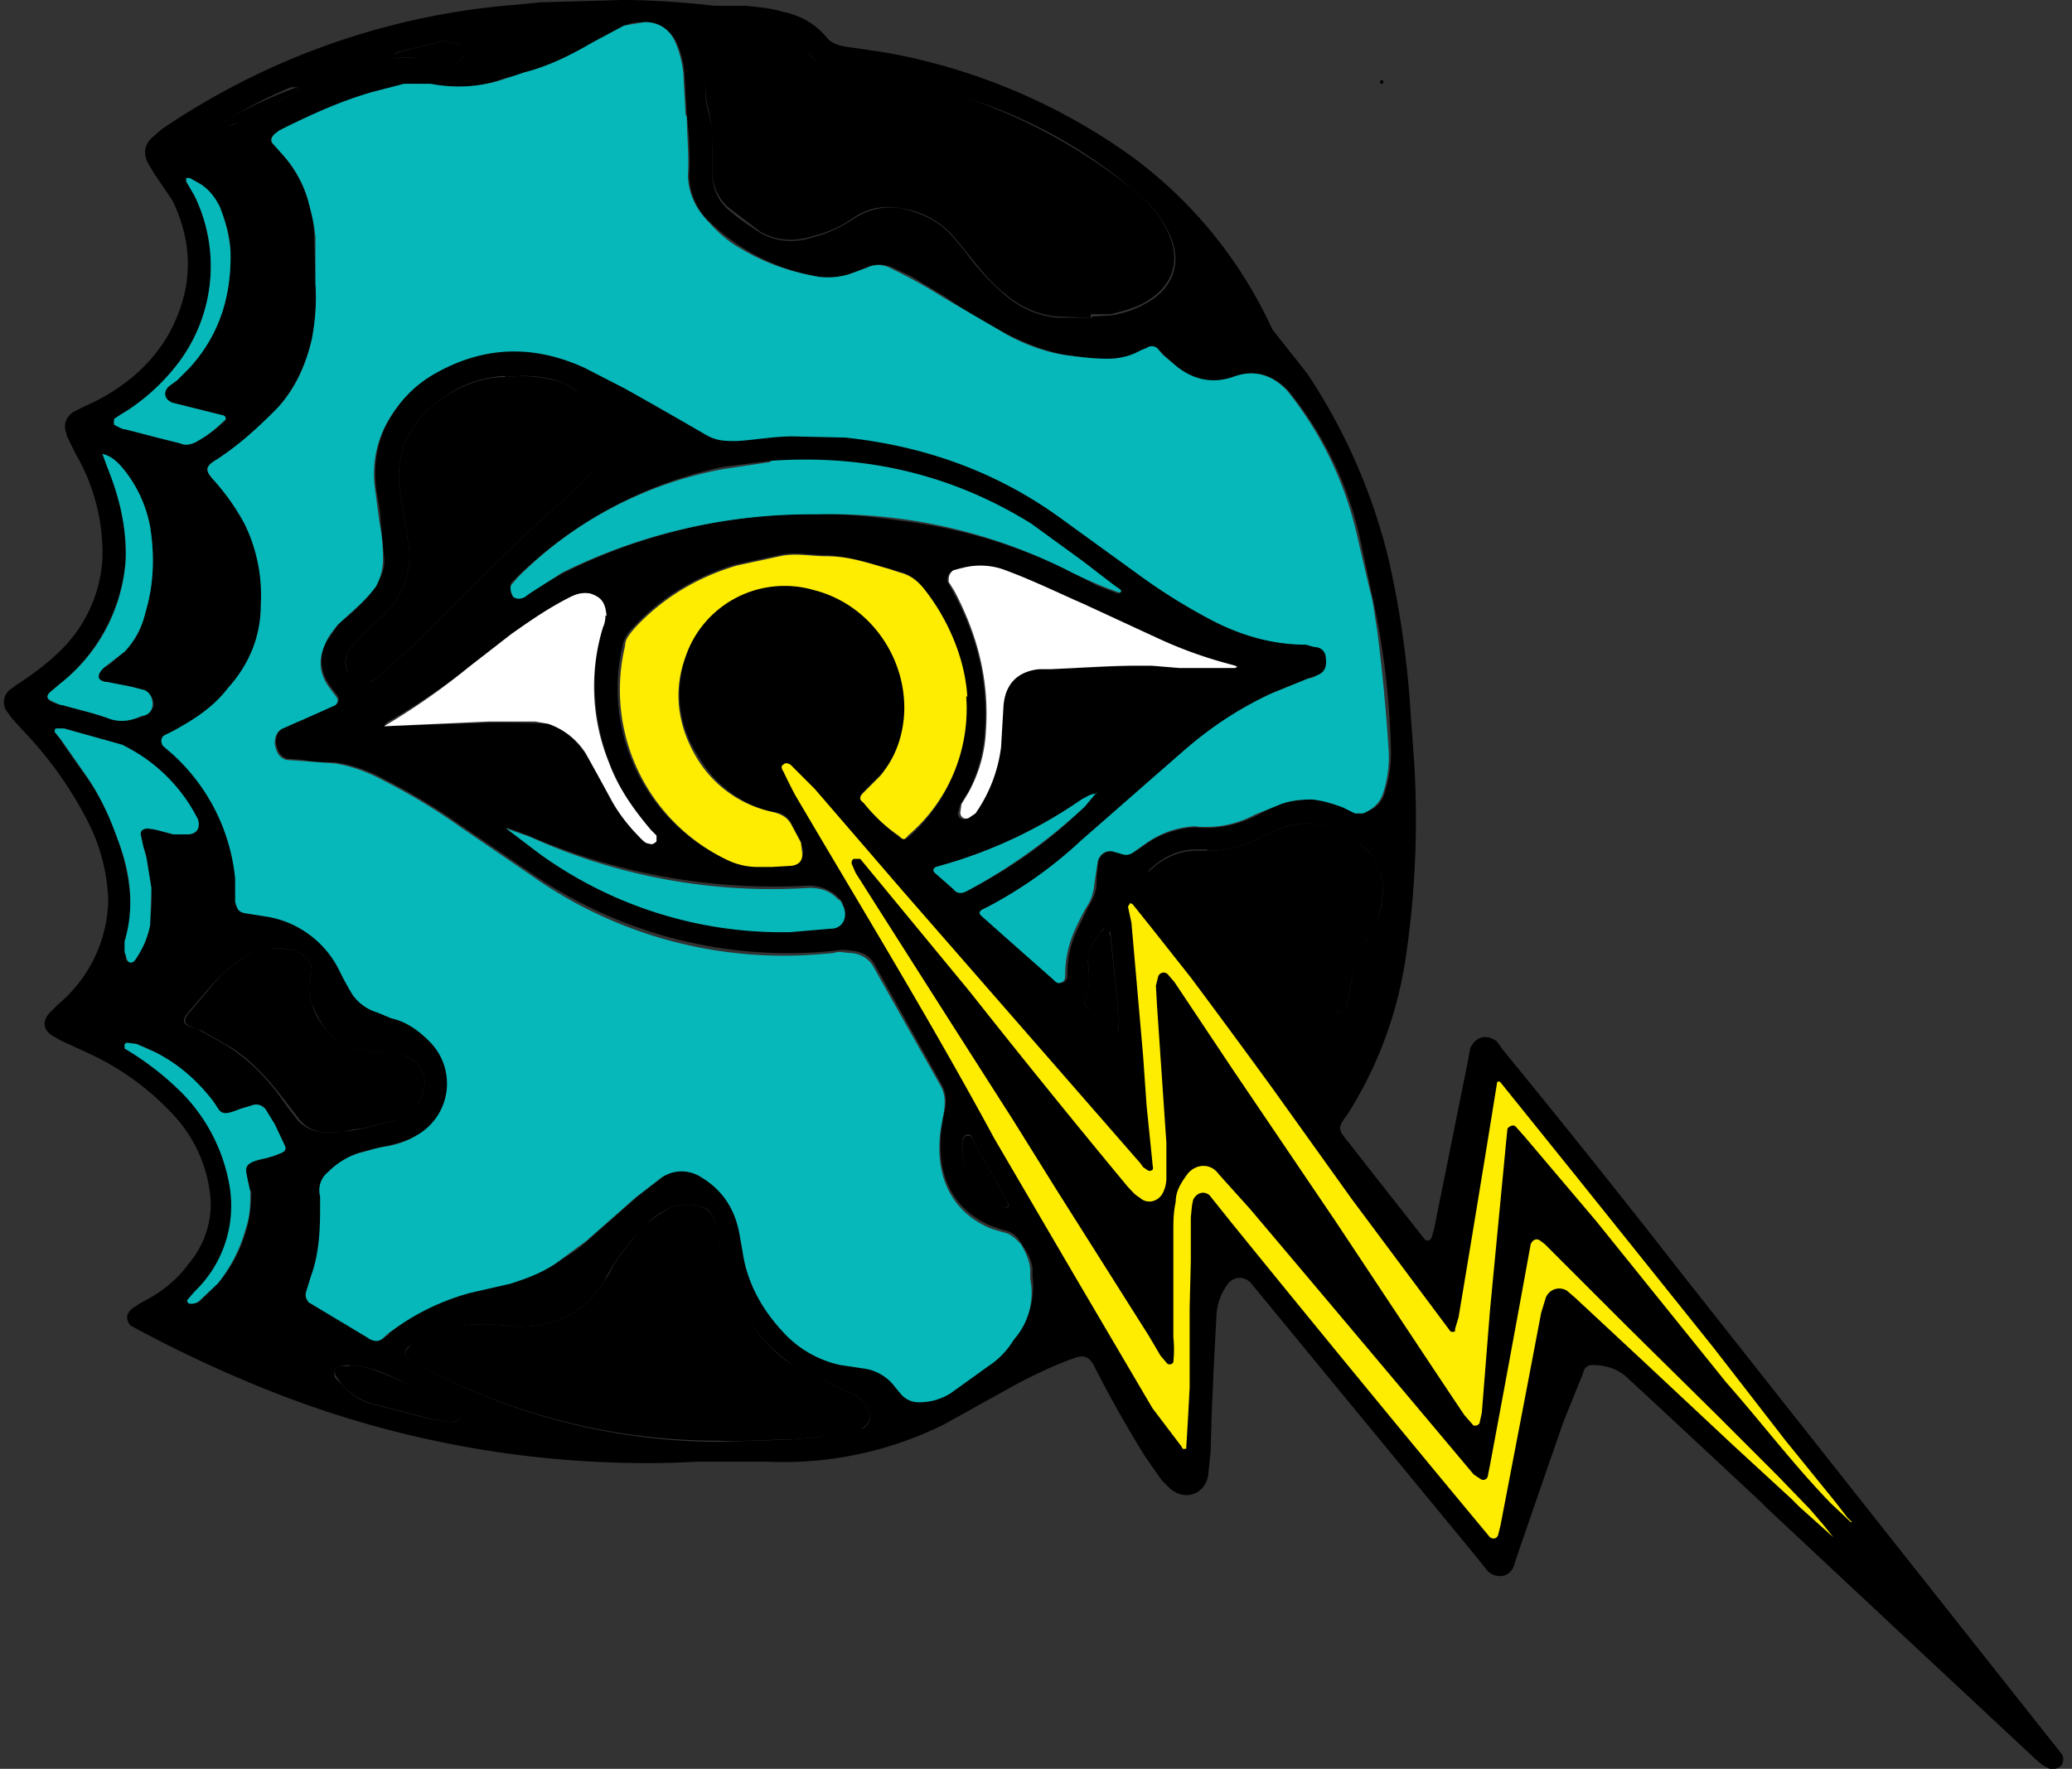 <svg viewBox="0 0 178 152" fill="none" xmlns="http://www.w3.org/2000/svg"><rect x="0" y="0" width="178" height="152" fill="#333333" stroke="none"/><path d="m121.3 62.9.2 2.8a81 81 0 0 1-.8 17 34.6 34.6 0 0 1-4.9 13c-.9 1.2-.9 1.3 0 2.4a2089 2089 0 0 0 6.6 8.4c.2.2.5.1.6-.2l.2-.7 2.9-14.4.2-1.1c.4-1 1.4-1.3 2.3-.6l.5.7a1057.3 1057.3 0 0 1 15.5 19.4 24322.2 24322.2 0 0 0 32.5 41.1c.2.3.2.6 0 1-.2.2-.6.4-1 .3l-.6-.3-.7-.6a17901.8 17901.8 0 0 1-23-21.5l-.6-.6-8.8-8.2-2.7-2.5c-.8-.7-1.8-1-2.9-1-.4 0-.7.2-.8.7l-1.7 4.2-3.7 10.7-.5 1.5c-.3 1.2-1.6 1.3-2.3.6l-1.2-1.5a21795.8 21795.8 0 0 1-19.1-23.2c-.6-.7-1.5-.6-2 0a5 5 0 0 0-1 2.8l-.2 3.7-.2 4.5-.1 3.4-.2 2c-.2 1.6-1.9 2.4-3.3 1.2l-.7-.7-1.4-2a104.1 104.1 0 0 1-4.5-8c-.4-.6-.8-.8-1.6-.5-2 .7-4 1.7-5.8 2.7l-5.4 3a31 31 0 0 1-15.3 3.2H60l-2.3.1a87.8 87.8 0 0 1-35.8-6.7 110 110 0 0 1-10.7-5.1c-.4-.5-.4-1 .2-1.5l.8-.5c1.6-.8 3-1.9 4-3.3a7.9 7.9 0 0 0 1.9-5.4 12 12 0 0 0-3.3-7.5 23 23 0 0 0-7-5.1l-2.6-1.2-.7-.4c-.8-.5-.9-1.3-.2-2l.7-.7a12 12 0 0 0 4.3-8.9 16 16 0 0 0-1.7-6.7A33 33 0 0 0 2 62.8l-1-1.1-.5-.7c-.3-.6-.2-1.2.3-1.7l.7-.5c1.4-.9 2.7-1.9 3.8-3A12 12 0 0 0 8.8 48a17 17 0 0 0-2.3-9L6 38c-.1-.3-.3-.5-.3-.8-.3-.7 0-1.4.6-1.8l1-.5a17 17 0 0 0 4.2-2.6c1.5-1.3 2.7-2.8 3.5-4.6 1.6-3.5 1.5-7-.2-10.5L13.3 15l-.6-1c-.4-.8-.3-1.6.4-2.2l.8-.7A62.8 62.8 0 0 1 44.4.4l2-.2 7-.2c2.7 0 5.4.2 8 .5h2.7c1 .1 2.1.2 3.1.5 1.5.3 2.8 1 3.8 2.2.4.5 1 .7 1.6.8l3.4.5a51.9 51.9 0 0 1 21.3 9 38.1 38.1 0 0 1 12 14.8l3 3.8a50 50 0 0 1 7 16 82 82 0 0 1 1.9 13.5l.1 1.3Zm-27.1 5.3c-.5 0-.9.3-1.2.5a42.5 42.5 0 0 1-12.6 5.8c-.2.1-.3.3-.1.5l1.6 1.4c.3.4.7.4 1.1.2a40.1 40.1 0 0 0 10.2-7.3l1-1.2ZM8.8 39l.4 1a20 20 0 0 1 1.6 8 15.2 15.2 0 0 1-5.7 10.8l-.7.6c-.5.4-.4.7.2 1l.8.2c1.4.4 2.8.7 4.1 1.2 1 .3 1.9 0 2.7-.2.5-.2.9-.5 1-1 0-.6-.3-1-.8-1.3l-1.1-.3-2.1-.4c-.3 0-.5 0-.7-.3 0-.3 0-.6.4-.9l.5-.3 1.3-1.1c1-1 1.5-2.1 1.8-3.4.7-2.4.8-4.8.4-7.3a11 11 0 0 0-2.3-5A4 4 0 0 0 8.8 39Zm34.7 32.2 2.9 2.2A35.5 35.5 0 0 0 67.9 80l3.5-.2c1-.1 1.5-1.2 1-2.1 0-.2-.2-.4-.4-.6-.7-.7-1.6-1-2.6-1a53 53 0 0 1-24-4.3l-1.9-.7ZM59 9.9l-.2-3.6a8 8 0 0 0-.7-2.7 3 3 0 0 0-2.6-1.7c-.6 0-1.2 0-1.8.3l-2.8 1.5a22.9 22.9 0 0 1-7.5 3c-2 .8-4.2.9-6.3.6-.8 0-1.6-.2-2.4 0a49.6 49.6 0 0 0-11.1 4.3c-.3.1-.4.5-.2.7l.8.9a11.1 11.1 0 0 1 2.8 7.2l.1 4c.1 1.6 0 3.1-.3 4.7-.5 2.2-1.5 4.3-3 6a28.2 28.2 0 0 1-5.2 4.4c-1 .6-1 1-.2 1.8A19 19 0 0 1 21 45a14 14 0 0 1 1.6 6.9c0 2.7-1 5-2.8 7.2-1.3 1.5-3 2.7-4.7 3.6l-.8.4c-.3.3-.3.6 0 .9l.6.6a15.7 15.7 0 0 1 5.5 10.8v2c.1.7.3.9 1 1l1.8.3c1.7.4 3.2 1 4.4 2.2a12 12 0 0 1 1.8 2.6l1.1 1.9a4 4 0 0 0 2.1 1.5l1.2.4c1.3.4 2.4 1.2 3.3 2.2 2.3 2.5 1.8 6-1 7.9-.8.5-1.7.8-2.6 1L31 99a7 7 0 0 0-2.6 1.6c-.7.6-1 1.3-.8 2.2l.1 1a18.5 18.5 0 0 1-1.2 7.1c-.1.4 0 .7.3.9l.4.3 4.5 2.7.3.2c.5.2.8.2 1.2-.2 0 0 .2 0 .2-.2 2.1-1.7 4.6-2.9 7.2-3.6l3.5-.9c1.5-.4 3-1 4.2-1.9.8-.5 1.6-1 2.3-1.7l4.2-3.7 2.2-1.7c1.2-.7 2.3-.7 3.5 0 1.8 1 2.8 2.7 3.2 4.7 0 .6.2 1.1.3 1.7.4 2.7 1.7 5 3.6 7 1.3 1.4 3 2.3 4.9 2.7l1.9.3A4 4 0 0 1 77 119l.5.6c.4.5 1 .7 1.6.7a5 5 0 0 0 2.7-.8l3.2-2.3c1-.6 1.6-1.4 2.2-2.2a7.1 7.1 0 0 0 1.5-5.3v-.7c-.1-.8-.5-1.5-1-2.2a2 2 0 0 0-1.5-1.1l-.9-.3c-3-1.2-4.6-3.7-4.5-7.2 0-1 .2-2 .4-3a3 3 0 0 0-.3-2L75.2 83c-.4-.8-1-1.2-2-1.3a4 4 0 0 0-1.5 0l-1.2.1A38.8 38.8 0 0 1 45.6 75l-5.9-4a53 53 0 0 0-6.6-4 13 13 0 0 0-4.3-1.5c-1 0-1.8 0-2.7-.2l-1.4-.1c-.7-.2-.9-.8-1-1.4 0-.6.2-1 .7-1.3l1-.4a191.7 191.7 0 0 0 3.5-1.6.5.5 0 0 0 .1-.7l-.6-.8c-.9-1.2-1-2.5-.4-3.8l1.1-1.6 1.2-1c.8-.8 1.5-1.4 2-2.3.5-.8.8-1.5.7-2.4l-.3-3.1c0-1-.3-2-.4-3-.2-2 .1-3.8 1-5.5 1-1.8 2.3-3.2 4-4.2 4.3-2.5 8.6-2.6 13-.6l3.5 1.9 7 3.9a4 4 0 0 0 2.6.5c1.6-.1 3.2-.4 4.8-.4A37.3 37.3 0 0 1 91 44.2l6.9 5c2 1.5 4.1 2.9 6.4 4a18.8 18.8 0 0 0 8.8 2.2c.6.2 1 .6 1 1.1.1.6-.1 1.2-.7 1.4-.2.2-.5.2-.8.3l-3.2 1.3a31.6 31.6 0 0 0-7.5 4.9c-3 2.5-5.8 5.1-8.7 7.7a37 37 0 0 1-8.6 6c-.3.2-.3.3-.1.5l.3.3 5.8 5.1c.3.2.5.6.8.4.3-.2.3-.5.3-.8 0-1.3.3-2.5.8-3.6l1-2.1c.4-.6.7-1.3.7-2a10.7 10.7 0 0 1 .2-2c.2-.5.8-.9 1.4-.7.2 0 .4 0 .6.2.4.1.8 0 1.1-.2l1-.7a8 8 0 0 1 4.2-1.4c1.8.2 3.6-.2 5.2-1l2-1c1-.3 1.9-.4 3-.4.9.1 1.8.4 2.7.7l.9.4h.7c.8-.2 1.4-.7 1.7-1.5.4-1.2.6-2.5.6-3.7a69.3 69.3 0 0 0-1.7-13.8l-1-4.7a30.5 30.5 0 0 0-6.1-12.5c-1.3-1.4-2.9-1.9-4.7-1.2-1.8.6-3.4.3-4.8-.8l-1.2-1.1-.5-.5a.8.8 0 0 0-1-.1l-.4.2c-.7.4-1.4.6-2.2.7-1.5.1-2.9-.1-4.3-.3-1.8-.3-3.5-1-5.1-1.8-1.8-1-3.6-2-5.3-3.2l-3-1.8-1.7-.8a3 3 0 0 0-1.9 0l-1.2.5a6 6 0 0 1-2.9.4 17.7 17.7 0 0 1-9.5-4.7 5.6 5.6 0 0 1-1.8-4c.1-1.8 0-3.5-.2-5.2Zm34.8 17.4v-.1l1.7-.1c1.2-.2 2.3-.6 3.4-1.3 2-1.3 2.6-3.4 1.6-5.6a9.6 9.6 0 0 0-2.7-3.5 41 41 0 0 0-17.4-9C77.6 7 74.8 6.5 72 6.1c-.9 0-1.7-.4-2.2-1.2C68.2 3 66 3 63.9 3h-.1a4 4 0 0 0-3 3.1c-.2 1-.3 2.2 0 3.3.3 1.1.5 2.3.4 3.4V15a4 4 0 0 0 1.6 3.2c.8.7 1.6 1.2 2.5 1.8 1.4.8 3 .9 4.5.4 1.2-.3 2.3-.8 3.4-1.5a5.6 5.6 0 0 1 4.2-1c1.8.4 3.3 1.1 4.5 2.5l1 1.2a21 21 0 0 0 3.5 3.8 8 8 0 0 0 4.4 1.9h3ZM68 123.7l2.2-.2a57.4 57.4 0 0 0 4-.8c.6-.4.7-1 .3-1.7a3 3 0 0 0-1.4-1.3l-1.4-.6-3.3-1.6a15 15 0 0 1-6.6-10.7l-.3-1.6c-.2-.7-.5-1.3-1.2-1.5-.8-.2-1.7-.3-2.6 0-1 .5-1.8 1-2.5 1.9a16.5 16.5 0 0 0-3.3 4.5 9 9 0 0 1-2 2.3 9 9 0 0 1-5.5 1.6l-2.2-.2a11.4 11.4 0 0 0-7.2 2c-.3.3-.3.6.1 1l.4.2a54 54 0 0 0 26.2 6.9l6.3-.2Zm15-63.9c-.2-3.5-1.7-7-3.8-9.4a3.4 3.4 0 0 0-2-1.3l-1-.3c-1.7-.5-3.4-1-5.2-1.1-1.4 0-2.8-.3-4.1 0l-3.7.8c-3.4 1-6.4 2.8-8.8 5.4a3 3 0 0 0-.9 1.5 16.2 16.2 0 0 0 9 18.5 7 7 0 0 0 2.5.5h3c.7-.2 1-.6 1-1.3l-.2-.8-.8-1.5c-.3-.6-.8-1-1.5-1A10 10 0 0 1 60 65a9.7 9.7 0 0 1-1-8.8 9 9 0 0 1 11-5.7c5.5 1.4 8.6 7 7.6 12a8.6 8.6 0 0 1-1.9 4L74.2 68c-.4.4-.4.6 0 1 .9 1 1.8 2 3 2.9.4.3.5.3.9 0A14.8 14.8 0 0 0 83 59.8ZM43.4 32.3c-1.9.1-3.7.7-5.2 1.8-2.7 1.8-4.2 4.3-3.9 7.7l.7 4.4a7 7 0 0 1-1.6 6.2l-2.2 2.1-1.2 1.3c-.6 1-.4 2 .7 2.7.3.3.7.3 1 .1.3 0 .4-.2.6-.3l3.4-3 6.5-6.5 3.7-3.6 4-3.6a5 5 0 0 0 1.6-3c.4-1.5 0-2.9-1-4a5.3 5.3 0 0 0-2.1-1.7c-1.6-.6-3.2-.7-5-.5Zm22.8 7.3-4 .5a35.9 35.9 0 0 0-17.7 9.4l-.6.6c-.1.4 0 .8.3 1.1.2.2.5.2.9 0l.4-.3 2.8-1.6A47.7 47.7 0 0 1 77 44.7a45.3 45.3 0 0 1 17.2 5.6l1.8.7h.2v-.2l-.7-.6-2.6-2c-1.5-1-2.9-2.1-4.4-3-6.7-4.3-14-6-22.4-5.6ZM103.7 73h-1c-1.4 0-2.7.6-3.8 1.6-.3.2-.3.4 0 .7l1 .7A11963.8 11963.8 0 0 0 115 86.9c.3.2.5 0 .6-.2l.5-2.3c.2-1.3.6-2.5 1.3-3.6.6-1 1.1-2 1.3-3.1.3-2-.1-3.8-1.8-5.1a12 12 0 0 0-2-1.2 5.8 5.8 0 0 0-5.3 0l-1.6.7a9 9 0 0 1-4.3 1ZM29.2 97.3l1.9-.3 2.8-.7c1.1-.4 2-1.1 2.4-2.3.5-1.5-.1-2.8-1.6-3.3l-1.5-.2c-1-.1-2-.2-2.9-.5-.8-.2-1.6-.6-2.1-1.3-.6-.7-1-1.5-1.4-2.4a4 4 0 0 1-.1-2.5c.2-.6 0-1.1-.5-1.6-.4-.3-.8-.6-1.3-.6a5.3 5.3 0 0 0-3.4.4c-1.5.8-2.7 1.9-3.7 3.1L16 87.2c-.3.5-.3.8.3 1l.8.3 2.3 1.3c2.1 1.3 3.8 3.1 5.2 5.2l1 1.3c.7.7 1.5 1 2.4 1h1.1Zm22.9-44.4c-.1-1.2-.5-1.6-1.4-1.9-.6-.1-1.1 0-1.7.3-1.8.9-3.4 2-5 3.2l-3.7 2.8a58 58 0 0 1-7.1 4.8l-.2.3h.3l8.8-.3a86.4 86.4 0 0 1 5 .1c1.4.5 2.4 1.4 3.2 2.6.8 1.2 1.5 2.6 2.2 4 .7 1.2 1.6 2.3 2.6 3.3l.7.4c.2.1.4 0 .5-.2v-.5c0-.2-.2-.3-.4-.5a18.7 18.7 0 0 1-4.8-13c0-1.5.3-3 .7-4.4l.3-1Zm45.6 4.3H99l2.4.2h4.8l-.1-.2-.6-.2c-2-.5-3.9-1.1-5.7-2L93 52c-2.3-1-4.5-2.2-7-3a6 6 0 0 0-3.4-.2c-.3 0-.5.2-.8.3-.3.2-.5.5-.4.9l.5.9c2 3.7 3 7.6 2.7 11.9a13 13 0 0 1-1.5 5.4l-.6.9-.2.7a.5.5 0 0 0 .8.5c.2 0 .4-.2.6-.4l.9-1.5c.6-1.3 1-2.7 1.3-4.2l.2-3.4c0-1.9 1.2-3.1 3-3.3h1.1l7.4-.3ZM13 76.3l-.4-2.5c0-.4-.2-.7-.3-1.1l-.2-1c0-.3.2-.6.6-.5l.7.1 1.5.4h1.3c.7 0 1-.6.8-1.3l-.4-.7c-1.2-2.1-3-3.9-5-5.1a5 5 0 0 0-1.1-.6l-5-1.4h-.6c-.1 0-.2.1-.2.3l.5.7 2.1 3c1.2 1.6 2.1 3.5 2.8 5.5 1 2.9 1.5 5.8.7 8.8v1.5c.2.4.6.4.8.1l.2-.3c.5-.9 1-1.7 1-2.7.2-1 .3-2.1.2-3.2Zm8.5 26-.2-.8c-.2-1.1-.5-1.5 1.2-1.9a8 8 0 0 0 1.6-.5c.5-.2.5-.4.3-.8l-.8-1.7-.8-1.3c-.3-.4-.7-.5-1.2-.3l-1 .3c-1.7.7-1.6.4-2.4-.7a14 14 0 0 0-6.5-4.9H11a.3.3 0 0 0-.3 0l.1.4.6.4c1.3.9 2.6 1.8 3.8 3a15 15 0 0 1 4.7 8.3 10.1 10.1 0 0 1-3.1 9.2l-.6.7s0 .2.2.3c.3 0 .6 0 .9-.3l1.5-1.5a12 12 0 0 0 2.8-7.8Zm-1.7-80.7c0-1.3-.4-2.5-.9-3.7-.4-.9-.9-1.6-1.7-2l-.9-.6H16v.3l.7 1.2A13.8 13.8 0 0 1 15 31.6 17.2 17.2 0 0 1 9.9 36c-.2.2-.2.4 0 .5l1 .4 2.6.7 2 .5c.4.2.9.1 1.3-.1 1-.5 1.7-1.1 2.5-1.8.2-.2.1-.4-.1-.5l-.5-.1a718.2 718.2 0 0 0-4-1c-.6-.3-.7-1-.2-1.4l.6-.5 1.1-1c2.6-2.8 3.7-6.2 3.6-10.1ZM30 117.3l-.8.1c-.4.1-.6.5-.4 1l.5.5c.7.8 1.5 1.4 2.5 1.7l5 1.3 2 .3c.4 0 .7-.2.7-.4 0-.3-.2-.5-.4-.6l-1.9-1a26 26 0 0 0-5-2.5c-.8-.2-1.5-.4-2.2-.4Zm66-31a50454.3 50454.3 0 0 0-.6-6.1l-.1-.2-.4-.2a1 1 0 0 0-.4.3c-.6.9-1.2 1.8-1 3 .1 1 .1 2-.3 2.9-.1.2 0 .4.2.6a379.3 379.3 0 0 0 2.6 2l.1-.2-.1-2.1ZM82.7 99.2l.3 1.4a4.6 4.6 0 0 0 2.8 3l.5.2a.3.3 0 0 0 .3-.1.3.3 0 0 0 0-.3l-.3-.6-2.5-4.4c-.2-.4-.3-1-.7-.9-.5.1-.4.7-.4 1.1v.6ZM38.1 3.5l-4 1-.2.2a.2.2 0 0 0 0 .1.2.2 0 0 0 0 .2h.3c1.5-.1 2.9 0 4.3.4h.5c.4 0 .8-.3.8-.8 0-.3-.1-.6-.5-.8L38 3.5Zm-18.7 7.4c.4-.1.8-.2 1-.4a525 525 0 0 0 5.2-2.7v-.2s0-.2-.1-.1H25a37.7 37.7 0 0 0-5.8 3v.3l.2.1Z" fill="black"/><path d="M59 10c0 1.6.2 3.3.1 5 0 1.6.7 3 1.8 4.1.8.9 1.7 1.7 2.8 2.3 2 1.2 4.3 2 6.7 2.4 1 .1 2 0 3-.4l1.1-.4c.6-.3 1.3-.3 1.9 0a44 44 0 0 1 4.7 2.6l5.3 3.1c1.6.9 3.3 1.5 5 1.8 1.5.2 3 .4 4.4.3.8-.1 1.5-.3 2.2-.7l.5-.2c.3-.2.6-.2.9 0l.5.6 1.2 1c1.4 1.1 3 1.5 4.8.9 1.8-.7 3.4-.2 4.7 1.2a30.6 30.6 0 0 1 6 12.5l1.1 4.7c.3 1 .4 2.2.6 3.3a158.1 158.1 0 0 1 1 10.5 10 10 0 0 1-.5 3.6c-.3.9-1 1.4-1.7 1.7h-.7l-1-.5c-.8-.3-1.7-.6-2.7-.7-1 0-2 .1-2.9.5l-2 .8a8.8 8.8 0 0 1-5.2 1 8 8 0 0 0-4.2 1.5l-1 .7a1 1 0 0 1-1 .2l-.7-.2c-.6-.2-1.2.1-1.4.8l-.1.7L94 76a4 4 0 0 1-.7 2 22 22 0 0 0-1 2 9.4 9.4 0 0 0-.8 3.7c0 .3 0 .6-.3.7-.3.2-.5 0-.8-.3a1399 1399 0 0 1-6.1-5.4c-.2-.2-.2-.3 0-.5l.6-.3a37 37 0 0 0 8-5.7l8.8-7.7c2.3-2 4.7-3.6 7.5-4.9l3.2-1.3c.3 0 .6-.2.8-.3.6-.2.8-.8.7-1.4 0-.6-.4-1-1-1l-.7-.2c-2.9 0-5.6-.8-8.1-2.1a50 50 0 0 1-6.4-4l-6.9-5c-5.5-3.9-11.6-6-18.2-6.7l-4.5-.1c-1.6 0-3.2.3-4.8.4-1 0-1.7 0-2.6-.5a506 506 0 0 0-7-4l-3.5-1.8c-4.4-2-8.7-1.9-13 .6-1.7 1-3 2.4-4 4.2a9.2 9.2 0 0 0-1 5.5l.4 3c.2 1 .3 2 .3 3.1a5 5 0 0 1-.6 2.4c-.6.8-1.3 1.5-2.1 2.2L29 53.7c-.4.5-.8 1-1 1.5-.7 1.4-.6 2.7.3 3.9l.6.8a.5.5 0 0 1-.1.7 211 211 0 0 1-3.6 1.6l-.9.4c-.5.2-.7.7-.7 1.3.1.6.3 1.2 1 1.4l1.4.1 2.7.2c1.5.2 3 .8 4.3 1.5a53 53 0 0 1 6.6 4l6 4.1A37.5 37.5 0 0 0 70.4 82l1.2-.1c.5-.2 1 0 1.6 0 .8.1 1.5.5 1.9 1.3l5.7 10.1c.4.7.4 1.4.3 2.2-.2 1-.4 2-.4 2.9-.1 3.4 1.5 6 4.5 7.2l1 .3c.6.1 1 .5 1.5 1 .4.7.8 1.5.8 2.3v.7a6 6 0 0 1-1.4 5.2 7 7 0 0 1-2.2 2.3l-3.2 2.3a5 5 0 0 1-2.7.8 2 2 0 0 1-1.6-.7l-.5-.6a4 4 0 0 0-2.7-1.6l-2-.3a9.3 9.3 0 0 1-4.8-2.7c-1.9-2-3.2-4.3-3.6-7l-.3-1.7c-.4-2-1.4-3.6-3.2-4.7a3.1 3.1 0 0 0-3.5 0l-2.2 1.7-4.2 3.7-2.3 1.7c-1.3 1-2.7 1.5-4.2 2l-3.5.8c-2.6.7-5 1.9-7.2 3.6l-.2.2c-.4.4-.7.4-1.2.2l-.3-.2a2148.5 2148.5 0 0 1-5-3c-.2-.3-.3-.5-.2-.9l.4-1.3c.7-1.9.8-3.9.8-5.9v-1a2 2 0 0 1 .7-2.1c.7-.7 1.6-1.3 2.6-1.6.8-.2 1.6-.5 2.5-.6 1-.2 1.8-.5 2.6-1a5.1 5.1 0 0 0 1-8c-1-1-2-1.7-3.3-2l-1.2-.5a4 4 0 0 1-2.1-1.5 23 23 0 0 1-1.1-2 8.5 8.5 0 0 0-6.1-4.7l-1.9-.3c-.7-.1-.8-.3-1-1v-2a16.6 16.6 0 0 0-5.5-10.8l-.7-.6c-.2-.3-.2-.7.1-.9l.8-.4c1.8-1 3.4-2 4.7-3.7 1.8-2 2.8-4.4 2.8-7.1a14 14 0 0 0-1.4-7 19 19 0 0 0-2.6-3.7c-.8-.9-.8-1.2.2-1.8 2-1.3 3.6-2.8 5.2-4.4 1.6-1.7 2.5-3.8 3-6 .3-1.6.4-3.1.3-4.7v-4c-.1-1.2-.4-2.3-.7-3.4a9.8 9.8 0 0 0-2.2-3.8l-.8-.9c-.2-.3 0-.6.2-.8l.4-.3c2.6-1.3 5.2-2.5 8-3.3l2.7-.7H37c2.1.4 4.2.3 6.3-.4l1.8-.6c2-.5 4-1.5 5.7-2.5l2.8-1.5 1.8-.3c1.2 0 2.1.6 2.6 1.7.4.9.6 1.8.7 2.7l.2 3.6Z" fill="#07B8BA"/><path d="m159 130.8-1.7-1.6c-3.2-3.3-6-7-9-10.4l-11.2-13.9-6.1-7.2-.8-.9c-.2-.2-.6 0-.7.2l-.1 1-1.4 14.6-.7 8.8-.2.9c-.1.2-.5.3-.6.1l-.7-.8a1135 1135 0 0 1-3.8-5.7l-7.3-11-8.8-13-3.6-5.4-1.4-2.1-.6-.7a.5.5 0 0 0-.8.2l-.2.8.1 1.8.8 11.7v3c0 .5-.1.9-.3 1.3-.4.8-1.4 1-2 .4-.4-.2-.7-.6-1-.9a907.6 907.6 0 0 1-13.6-16.8 81614.3 81614.3 0 0 1-9.4-11.4h-.5c-.2 0-.3.3-.2.5l.3.7A7613.7 7613.7 0 0 0 87 96.2l3.8 6.1 7.9 12.5 1 1.7.6.7c.2.1.5 0 .5-.2a10.1 10.1 0 0 0 0-2.1v-9c0-.9 0-1.7.2-2.6 0-1 .5-1.7 1-2.4.7-.9 2-1 2.7 0l2.7 3a8895.4 8895.4 0 0 1 19.2 22.8l.6.4a.4.4 0 0 0 .6-.2l.2-1a3591.8 3591.8 0 0 0 3.5-19c.2-.4.5-.5.8-.3l.4.3 7 7 7.8 7.7 5.2 5.2 2.8 2.9 1.2 1.4.8 1-2.9-2.6-.7-.7-5-4.6-7.8-7.3-5.8-5.4-.7-.6c-.7-.4-1.5-.1-1.8.6l-.4 1.3-1.2 6.3-2.3 12-.2.8c-.1.3-.4.4-.7.2l-.5-.6a2808.6 2808.6 0 0 1-21.6-26.3l-1.6-2-.4-.5c-.5-.4-1.1-.2-1.4.4l-.1.5-.1 1v3.8l-.1 4v6.8a394.4 394.4 0 0 1-.3 5.3h-.3l-.1-.2L99 121l-6.7-11.4-6.9-11.8C80 87.8 74 78 68.3 68.3a49.9 49.9 0 0 1-1-2c-.2-.3-.2-.5 0-.6.2-.2.4-.1.6 0l2.1 2.1 7.5 8.7A399138.6 399138.6 0 0 0 98 100l.2.3c.2.1.5.4.6.3.4 0 .2-.4.2-.7l-.5-4.9-.3-4.3-1-11.4-.3-1.4.2-.3.2.1 1.6 2 3.4 4.3a962 962 0 0 1 7 9.5l6.8 9.5a13126.6 13126.6 0 0 0 8.5 11.4.4.4 0 0 0 .4 0v-.2l.3-1a3084.4 3084.4 0 0 0 3.3-20.1c0-.2.2-.2.3-.1l.4.5 6.2 7.7 11.7 14.6 6.2 8 4.3 5.3 1 1.3.4.4Z" fill="#FEED01"/><path d="m93.7 27.3-3-.1a8 8 0 0 1-4.3-1.9c-1.3-1-2.4-2.4-3.5-3.8l-1-1.2a7.3 7.3 0 0 0-4.5-2.4c-1.5-.3-3 0-4.2.9-1 .7-2.2 1.2-3.4 1.5-1.6.5-3.1.4-4.5-.4L62.8 18a4 4 0 0 1-1.6-3.2v-2.2c0-1.1-.1-2.3-.4-3.4a7.2 7.2 0 0 1 0-3.3 4 4 0 0 1 3.1-3.1c2.2 0 4.3.1 5.8 2 .5.8 1.3 1.1 2.2 1.2a47.8 47.8 0 0 1 25.7 10.5c1.2 1 2.2 2.2 2.8 3.6 1 2.2.4 4.3-1.6 5.6-1 .7-2.2 1-3.4 1.3h-1.7v.2Z" fill="black"/><path d="M68 123.7c-2.1 0-4.3.2-6.4.1a54 54 0 0 1-26.5-7c-.4-.4-.4-.7 0-1l.5-.5c2-1.2 4.3-1.6 6.6-1.5l2.3.2a9 9 0 0 0 5.4-1.6 9 9 0 0 0 2-2.3l.4-.6c.7-1.5 1.8-2.7 2.9-4 .7-.7 1.6-1.3 2.5-1.8 1-.3 1.8-.2 2.6 0 .7.3 1 .8 1.2 1.5.2.5.3 1 .3 1.6.5 3.1 1.7 5.9 3.7 8.2.9 1 1.8 1.9 3 2.5l3.2 1.6 1.4.6a3 3 0 0 1 1.4 1.3c.4.6.3 1.3-.4 1.7l-.9.4-3 .4-2.2.2Z" fill="black"/><path d="M83 59.8a14.3 14.3 0 0 1-5 12c-.3.4-.4.4-.8 0C76 71 75 70 74.2 69c-.4-.3-.4-.5 0-.9l1.4-1.4c1-1.2 1.6-2.5 1.9-4 1-5-2.1-10.6-7.6-12a9 9 0 0 0-11 5.7c-1.1 3-.7 6 1 8.8a10 10 0 0 0 6.6 4.6c.7.2 1.2.5 1.5 1.1l.8 1.5.1.8c.1.7-.2 1.1-.9 1.2l-1.7.1H65a6 6 0 0 1-2.3-.5 16.2 16.2 0 0 1-9-18.5c0-.6.4-1 .8-1.5 2.4-2.6 5.4-4.4 8.8-5.4l3.7-.8c1.3-.3 2.7 0 4 0 2 0 3.6.6 5.4 1.1l.9.3c.8.2 1.4.6 2 1.3 2 2.5 3.6 5.9 3.8 9.4Z" fill="#FEED01"/><path d="M43.4 32.4c1.8-.2 3.4 0 5 .5.8.4 1.6 1 2.2 1.6 1 1.2 1.3 2.6 1 4.1a5.5 5.5 0 0 1-1.7 3l-4 3.6-3.7 3.6-6.5 6.5-3.4 3-.5.3a1 1 0 0 1-1.1 0c-1-.7-1.3-1.8-.7-2.8l1.2-1.3 2.2-2.1a7 7 0 0 0 1.6-6.2l-.7-4.4c-.3-3.4 1.2-5.9 3.9-7.7 1.5-1 3.3-1.7 5.2-1.7Z" fill="black"/><path d="M66.2 39.6C74.6 39 82 40.9 88.6 45l4.4 3.2 2.6 2 .7.5v.2h-.2a35.4 35.4 0 0 1-4.6-2 45.3 45.3 0 0 0-21.4-4.7 48 48 0 0 0-21.8 5L45.5 51l-.4.3c-.4.2-.7.2-1 0-.2-.3-.3-.7-.2-1l.6-.7a33.5 33.5 0 0 1 17.7-9.3l4-.6Z" fill="#07B8BA"/><path d="M103.7 73.1a9 9 0 0 0 4.3-1l1.6-.7a6 6 0 0 1 5.4 0c.6.3 1.3.7 1.9 1.2 1.7 1.3 2.1 3 1.8 5a8 8 0 0 1-1.3 3.2 11 11 0 0 0-1.3 3.6l-.5 2.3c0 .3-.3.4-.6.2l-1.6-1.1a12853.6 12853.6 0 0 1-14.5-10.4c-.3-.3-.3-.5 0-.7 1.1-1 2.4-1.6 3.9-1.6h1Z" fill="black"/><path d="M29.2 97.3h-1a3 3 0 0 1-2.4-1l-1-1.3c-1.5-2-3.2-4-5.3-5.2l-2.3-1.3c-.3 0-.6-.2-.8-.3-.6-.2-.6-.5-.3-1l1.7-2c1-1.3 2.2-2.4 3.7-3.2 1-.6 2.2-.6 3.4-.4.5 0 .9.3 1.3.6.5.5.7 1 .5 1.6a4 4 0 0 0 .1 2.5c.3 1 .8 1.7 1.4 2.4.5.7 1.3 1 2.1 1.3 1 .3 2 .4 3 .5.4 0 1 0 1.4.2 1.5.5 2.1 1.8 1.6 3.3-.4 1.2-1.3 2-2.4 2.3L31 97c-.6 0-1.3.2-1.9.4v-.1Z" fill="black"/><path d="M52 52.9c0 .2 0 .6-.2 1a17.3 17.3 0 0 0 .5 11.6c.8 2.2 2.1 4 3.6 5.8l.5.5v.5c-.2.2-.4.3-.6.2-.3 0-.5-.2-.7-.4-1-1-1.9-2.1-2.6-3.4l-2.2-4a6.2 6.2 0 0 0-3.2-2.5L46 62h-4l-8.8.4H33a58.2 58.2 0 0 0 7.3-5.1l3.6-2.8c1.7-1.2 3.3-2.3 5.1-3.2.6-.3 1.1-.4 1.7-.3.9.3 1.3.7 1.4 1.9Z" fill="white"/><path d="M97.7 57.2c-2.5 0-5 .2-7.4.3h-1c-2 .2-3 1.4-3.1 3.3l-.2 3.4a12.7 12.7 0 0 1-2.2 5.7l-.6.4a.5.5 0 0 1-.7-.5l.1-.7.6-1a12 12 0 0 0 1.5-5.3c.3-4.3-.7-8.2-2.7-12l-.5-.8c0-.4 0-.7.4-1l.8-.2a6 6 0 0 1 3.4.1c2.5.9 4.7 2 7 3l6.7 3.1a38.6 38.6 0 0 0 6.3 2.2l.2.1-.2.1h-4.8l-2.4-.2h-1.2Z" fill="white"/><path d="m43.5 71.2 2 .7a50.3 50.3 0 0 0 24 4.4c.9 0 1.8.2 2.5 1 .2 0 .3.3.4.5.5 1 0 2-1 2l-3.5.3a35.5 35.5 0 0 1-21.5-6.7l-2.9-2.2Z" fill="#07B8BA"/><path d="m13 76.3-.1 3.2a7.8 7.8 0 0 1-1.3 3c-.2.3-.6.3-.7-.1l-.2-.6v-.9c.9-3 .5-6-.6-8.8-.7-2-1.6-3.9-2.8-5.6l-2.1-3-.5-.6c0-.2 0-.3.2-.3h.6l5 1.4 1.1.6a14.1 14.1 0 0 1 5.4 5.8c.2.7 0 1.2-.8 1.3h-1.3l-1.5-.4a7 7 0 0 0-.7-.1c-.4 0-.7.2-.6.6l.2.9.3 1.1.4 2.5Z" fill="#07B8BA"/><path d="M8.8 39c.8.2 1.3.7 1.8 1.3a11 11 0 0 1 2.3 5c.4 2.5.3 5-.4 7.3a7.3 7.3 0 0 1-1.8 3.4l-1.3 1-.5.4c-.3.3-.5.6-.4.9.2.2.4.3.7.3l2 .4 1.2.3c.5.2.7.7.7 1.2 0 .6-.4 1-.9 1-.8.4-1.7.6-2.7.3-1.3-.5-2.7-.8-4.1-1.2-.3 0-.6-.2-.8-.3-.6-.2-.7-.5-.2-.9l.7-.6a14.7 14.7 0 0 0 5.7-10.7c.1-2.9-.6-5.5-1.6-8L8.8 39Z" fill="#07B8BA"/><path d="M21.5 102.4c0 1 0 2.1-.4 3.2a13 13 0 0 1-2.4 4.7l-1.5 1.4a1 1 0 0 1-1 .3s-.2-.2-.1-.3l.6-.7a10.2 10.2 0 0 0 3-9.2 15 15 0 0 0-4.6-8.4 24.5 24.5 0 0 0-4.4-3.3v-.3a.3.3 0 0 1 .2-.2l.8.1 1.6.7c2 1 3.6 2.4 5 4.2.7 1 .6 1.4 2.3.7l1-.3c.5-.2.9 0 1.2.3l.8 1.3.8 1.7c.2.4.2.6-.3.8a8 8 0 0 1-1.6.5c-1.7.4-1.4.8-1.2 1.9l.2.9Z" fill="#07B8BA"/><path d="M19.8 21.6c.1 3.9-1 7.3-3.6 10.1l-1 1-.7.5c-.5.5-.4 1.1.3 1.4l.4.1a1614.6 1614.6 0 0 1 4 1c.2.1.3.3 0 .5-.7.7-1.5 1.3-2.4 1.8-.4.2-.9.3-1.3.1l-2-.5-2.7-.7c-.3 0-.6-.2-1-.4V36l.6-.4c1.7-1 3.3-2.4 4.6-4a13.8 13.8 0 0 0 1.7-14.8l-.7-1.2v-.3h.3l.9.5c.8.5 1.3 1.2 1.7 2 .5 1.3.8 2.5.9 3.8Z" fill="#07B8BA"/><path d="m94.2 68.1-1 1.2A48.2 48.2 0 0 1 83 76.6c-.4.2-.8.2-1.1-.2L80.3 75c-.2-.2-.1-.4.1-.5l.7-.2a40 40 0 0 0 11.8-5.6c.4-.2.8-.5 1.3-.5Z" fill="#07B8BA"/><path d="M30 117.3c.7 0 1.4.2 2.1.4 1.8.7 3.5 1.4 5.1 2.4l1.9 1c.2.2.5.4.4.7 0 .2-.3.4-.8.4l-1.8-.3-5-1.3a5.3 5.3 0 0 1-3-2.3c-.3-.4-.1-.8.3-.9h.8Z" fill="black"/><path d="m96 86.3.1 2-.1.3h-.2l-2.4-2c-.2-.2-.3-.4-.2-.6.4-1 .4-2 .3-3-.2-1.1.4-2 1-2.9l.4-.3c.1 0 .3 0 .4.2v.2l.1.3.6 5.8Z" fill="black"/><path d="M82.7 99.2v-.6c0-.4 0-1 .4-1 .4-.1.5.4.7.8l2.5 4.4.3.6a.3.3 0 0 1-.3.4l-.5-.1a4.6 4.6 0 0 1-2.8-3l-.3-1.5Z" fill="black"/><path d="m38 3.5 1.3.3c.4.2.6.5.5.8 0 .5-.4.8-.8.9h-.5A11.3 11.3 0 0 0 34 5a.2.2 0 0 1-.2-.2.2.2 0 0 1 .1-.1l.3-.2 3.9-1Z" fill="black"/><path d="m19.4 11-.3-.2.1-.3.6-.4a37.9 37.9 0 0 1 5.7-2.6h.1v.3a524.8 524.8 0 0 1-5.1 2.7l-1 .4Z" fill="black"/><path d="M94.2 68.2Z" fill="white"/><path d="M43.5 71.2Z" fill="white"/><path d="M8.8 39Z" fill="white"/><path d="M160 132.2Z" fill="white"/><path d="M158.8 133.5Z" fill="white"/><path d="M118.7 7.2c.2 0 .2-.3 0-.3s-.2.3 0 .3Z" fill="black"/></svg>